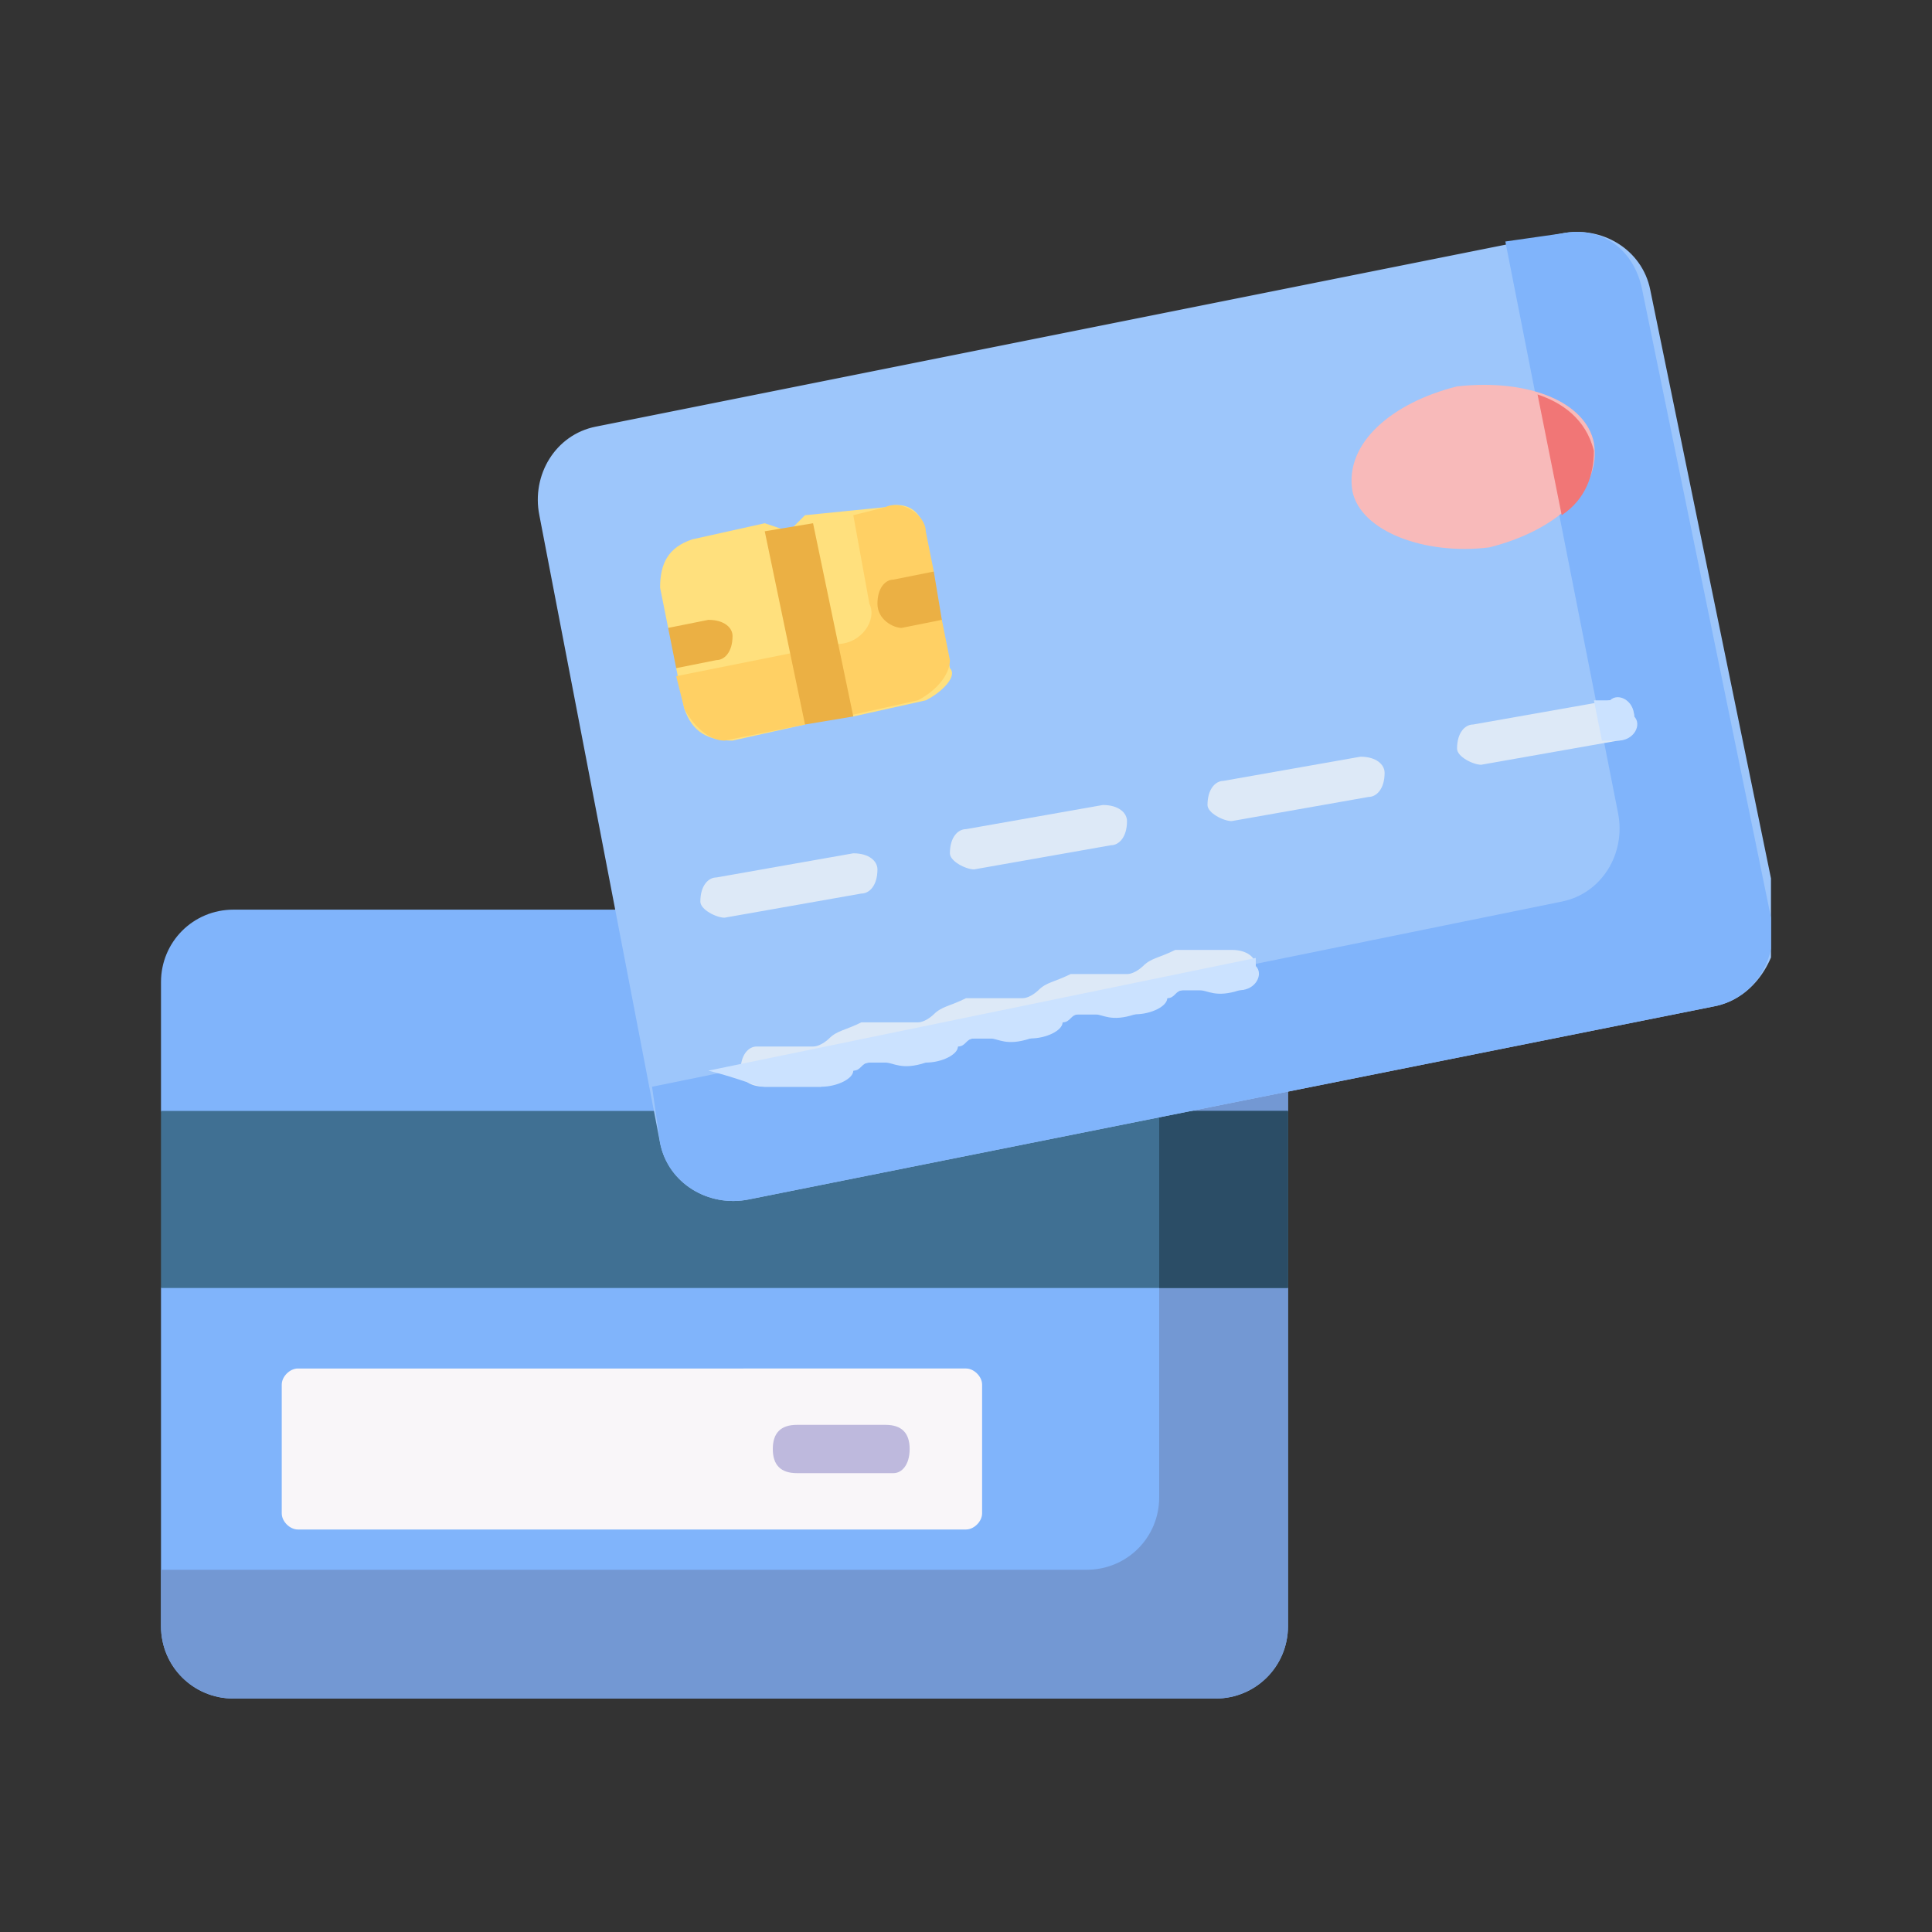 <?xml version="1.0" encoding="utf-8"?>
<!-- Generator: Adobe Illustrator 27.4.0, SVG Export Plug-In . SVG Version: 6.00 Build 0)  -->
<svg version="1.1" id="Layer_1" xmlns="http://www.w3.org/2000/svg" xmlns:xlink="http://www.w3.org/1999/xlink" x="0px" y="0px"
	 viewBox="0 0 24 24" style="enable-background:new 0 0 24 24;" xml:space="preserve">
<rect x="0" y="0" width="24" height="24" fill="#333333" stroke="none"/>
<style type="text/css">
	.st0{clip-path:url(#SVGID_00000120522217510812218550000003831817835790601901_);}
	.st1{fill:#80B4FB;}
	.st2{fill:#7398D3;}
	.st3{fill:#407093;}
	.st4{fill:#2B4D66;}
	.st5{fill:#F9F6F9;}
	.st6{fill:#BEB9DD;}
	.st7{fill:#9DC6FB;}
	.st8{fill:#FFE07D;}
	.st9{fill:#FFD064;}
	.st10{fill:#EBB044;}
	.st11{fill:#DDE9F7;}
	.st12{fill:#CBE2FF;}
	.st13{fill:#F8BABA;}
	.st14{fill:#F17676;}
</style>
<g>
	<defs>
		<rect id="SVGID_1_" x="2" y="2" width="20" height="20"/>
	</defs>
	<clipPath id="SVGID_00000030469840386247099010000002727189380425926555_">
		<use xlink:href="#SVGID_1_"  style="overflow:visible;"/>
	</clipPath>
	<g style="clip-path:url(#SVGID_00000030469840386247099010000002727189380425926555_);">
		<path class="st1" d="M15.1,21.1H2.9c-0.5,0-0.9-0.4-0.9-0.9V16l0.5-1L2,13.8v-1.6c0-0.5,0.4-0.9,0.9-0.9h12.2
			c0.5,0,0.9,0.4,0.9,0.9v1.6l-0.5,1.1L16,16v4.2C16,20.7,15.6,21.1,15.1,21.1z"/>
		<path class="st2" d="M15.1,11.3h-0.7v7.3c0,0.5-0.4,0.9-0.9,0.9H2v0.7c0,0.5,0.4,0.9,0.9,0.9h12.2c0.5,0,0.9-0.4,0.9-0.9V16
			l-0.5-1.1l0.5-1.1v-1.6C16,11.7,15.6,11.3,15.1,11.3z"/>
		<path class="st3" d="M2,13.8h14V16H2V13.8z"/>
		<path class="st4" d="M14.4,13.8H16V16h-1.6V13.8z"/>
		<path class="st5" d="M12,19H3.7c-0.1,0-0.2-0.1-0.2-0.2v-1.6c0-0.1,0.1-0.2,0.2-0.2H12c0.1,0,0.2,0.1,0.2,0.2v1.6
			C12.2,18.9,12.1,19,12,19z"/>
		<path class="st6" d="M11.1,18.3H9.9c-0.2,0-0.3-0.1-0.3-0.3c0-0.2,0.1-0.3,0.3-0.3h1.1c0.2,0,0.3,0.1,0.3,0.3S11.2,18.3,11.1,18.3
			z"/>
		<path class="st7" d="M21.3,12.5l-12,2.4c-0.5,0.1-1-0.2-1.1-0.7L6.7,6.4c-0.1-0.5,0.2-1,0.7-1.1l12-2.4c0.5-0.1,1,0.2,1.1,0.7
			l1.6,7.8C22.1,11.9,21.8,12.4,21.3,12.5z"/>
		<path class="st1" d="M19.4,2.9l-0.7,0.1l1.4,7.1c0.1,0.5-0.2,1-0.7,1.1L8.1,13.5l0.1,0.7c0.1,0.5,0.6,0.8,1.1,0.7l12-2.4
			c0.5-0.1,0.8-0.6,0.7-1.1l-1.6-7.8C20.3,3.1,19.9,2.8,19.4,2.9z"/>
		<path class="st8" d="M11.5,8.7l-0.9,0.2l-0.3-0.2L10,9L9.1,9.2C8.8,9.2,8.6,9.1,8.5,8.8L8.4,8.3L8.5,8L8.3,7.8L8.2,7.3
			C8.2,7,8.3,6.8,8.6,6.7l0.9-0.2l0.3,0.1l0.2-0.2L11,6.3c0.3-0.1,0.5,0.1,0.5,0.4l0.1,0.5l-0.1,0.3l0.2,0.3l0.1,0.5
			C11.9,8.4,11.7,8.6,11.5,8.7z"/>
		<path class="st9" d="M11,6.3l-0.4,0.1l0.2,1.1c0.1,0.2-0.1,0.5-0.4,0.5l-2,0.4l0.1,0.4c0.1,0.2,0.3,0.4,0.5,0.4L10,9l0.2-0.3
			l0.3,0.2l0.9-0.2c0.2-0.1,0.4-0.3,0.4-0.5l-0.1-0.5l-0.2-0.3l0.1-0.3l-0.1-0.5C11.5,6.4,11.2,6.2,11,6.3z"/>
		<path class="st10" d="M8.4,8.3L8.3,7.8l0.5-0.1c0.2,0,0.3,0.1,0.3,0.2c0,0.2-0.1,0.3-0.2,0.3L8.4,8.3z"/>
		<path class="st10" d="M10.9,7.5c0-0.2,0.1-0.3,0.2-0.3l0.5-0.1l0.1,0.6l-0.5,0.1C11.1,7.8,10.9,7.7,10.9,7.5z"/>
		<path class="st10" d="M9.5,6.6l0.6-0.1l0.5,2.4L10,9L9.5,6.6z"/>
		<path class="st11" d="M9,11.4c-0.1,0-0.3-0.1-0.3-0.2c0-0.2,0.1-0.3,0.2-0.3l1.7-0.3c0.2,0,0.3,0.1,0.3,0.2c0,0.2-0.1,0.3-0.2,0.3
			L9,11.4C9.1,11.4,9,11.4,9,11.4z"/>
		<path class="st11" d="M12.1,10.8c-0.1,0-0.3-0.1-0.3-0.2c0-0.2,0.1-0.3,0.2-0.3l1.7-0.3c0.2,0,0.3,0.1,0.3,0.2
			c0,0.2-0.1,0.3-0.2,0.3L12.1,10.8C12.2,10.8,12.2,10.8,12.1,10.8z"/>
		<path class="st11" d="M15.3,10.2c-0.1,0-0.3-0.1-0.3-0.2c0-0.2,0.1-0.3,0.2-0.3l1.7-0.3c0.2,0,0.3,0.1,0.3,0.2
			c0,0.2-0.1,0.3-0.2,0.3L15.3,10.2C15.3,10.2,15.3,10.2,15.3,10.2z"/>
		<path class="st11" d="M18.4,9.5c-0.1,0-0.3-0.1-0.3-0.2c0-0.2,0.1-0.3,0.2-0.3l1.7-0.3c0.2,0,0.3,0.1,0.3,0.2
			c0,0.2-0.1,0.3-0.2,0.3L18.4,9.5C18.4,9.5,18.4,9.5,18.4,9.5z"/>
		<path class="st12" d="M19.9,9.2l0.2,0c0.2,0,0.3-0.2,0.2-0.3c0-0.2-0.2-0.3-0.3-0.2l-0.2,0L19.9,9.2z"/>
		<path class="st11" d="M10,13.5c-0.1,0-0.2,0-0.3,0c-0.1,0-0.1,0-0.2,0c-0.2,0-0.3-0.1-0.3-0.2c0-0.2,0.1-0.3,0.2-0.3
			c0.2,0,0.4,0,0.5,0c0.1,0,0.1,0,0.2,0c0.1,0,0.2-0.1,0.2-0.1c0.1-0.1,0.2-0.1,0.4-0.2c0.2,0,0.4,0,0.5,0c0.1,0,0.1,0,0.2,0
			c0.1,0,0.2-0.1,0.2-0.1c0.1-0.1,0.2-0.1,0.4-0.2c0.2,0,0.4,0,0.5,0c0.1,0,0.1,0,0.2,0c0.1,0,0.2-0.1,0.2-0.1
			c0.1-0.1,0.2-0.1,0.4-0.2c0.2,0,0.4,0,0.5,0c0.1,0,0.1,0,0.2,0c0.1,0,0.2-0.1,0.2-0.1c0.1-0.1,0.2-0.1,0.4-0.2c0.2,0,0.4,0,0.5,0
			c0.1,0,0.1,0,0.2,0c0.2,0,0.3,0.1,0.3,0.2c0,0.2-0.1,0.3-0.2,0.3c-0.2,0-0.4,0-0.5,0c-0.1,0-0.1,0-0.2,0c-0.1,0-0.2,0.1-0.2,0.1
			c-0.1,0.1-0.2,0.1-0.4,0.2c-0.2,0-0.4,0-0.5,0c-0.1,0-0.1,0-0.2,0c-0.1,0-0.2,0.1-0.2,0.1c-0.1,0.1-0.2,0.1-0.4,0.2
			c-0.2,0-0.4,0-0.5,0c-0.1,0-0.1,0-0.2,0c-0.1,0-0.2,0.1-0.2,0.1c-0.1,0.1-0.2,0.1-0.4,0.2c-0.2,0-0.4,0-0.5,0c-0.1,0-0.1,0-0.2,0
			c-0.1,0-0.2,0.1-0.2,0.1c-0.1,0.1-0.2,0.1-0.4,0.2C10.1,13.5,10.1,13.5,10,13.5z"/>
		<path class="st12" d="M9.5,13.5c0.1,0,0.2,0,0.2,0c0.1,0,0.1,0,0.3,0c0.1,0,0.1,0,0.2,0c0.2,0,0.4-0.1,0.4-0.2
			c0.1,0,0.1-0.1,0.2-0.1c0.1,0,0.2,0,0.2,0c0.1,0,0.2,0.1,0.5,0c0.2,0,0.4-0.1,0.4-0.2c0.1,0,0.1-0.1,0.2-0.1c0.1,0,0.2,0,0.2,0
			c0.1,0,0.2,0.1,0.5,0c0.2,0,0.4-0.1,0.4-0.2c0.1,0,0.1-0.1,0.2-0.1c0.1,0,0.2,0,0.2,0c0.1,0,0.2,0.1,0.5,0c0.2,0,0.4-0.1,0.4-0.2
			c0.1,0,0.1-0.1,0.2-0.1c0.1,0,0.2,0,0.2,0c0.1,0,0.2,0.1,0.5,0c0.2,0,0.3-0.2,0.2-0.3c0,0,0-0.1,0-0.1l-6.8,1.4
			C9.2,13.4,9.4,13.5,9.5,13.5z"/>
		<path class="st13" d="M18.5,6.8c0.8-0.2,1.4-0.7,1.3-1.3c-0.1-0.5-0.8-0.8-1.7-0.7c-0.8,0.2-1.4,0.7-1.3,1.3
			C16.9,6.6,17.7,6.9,18.5,6.8z"/>
		<path class="st14" d="M19.1,4.9l0.3,1.5c0.3-0.2,0.4-0.5,0.4-0.8C19.7,5.2,19.4,5,19.1,4.9z"/>
	</g>
</g>
</svg>
